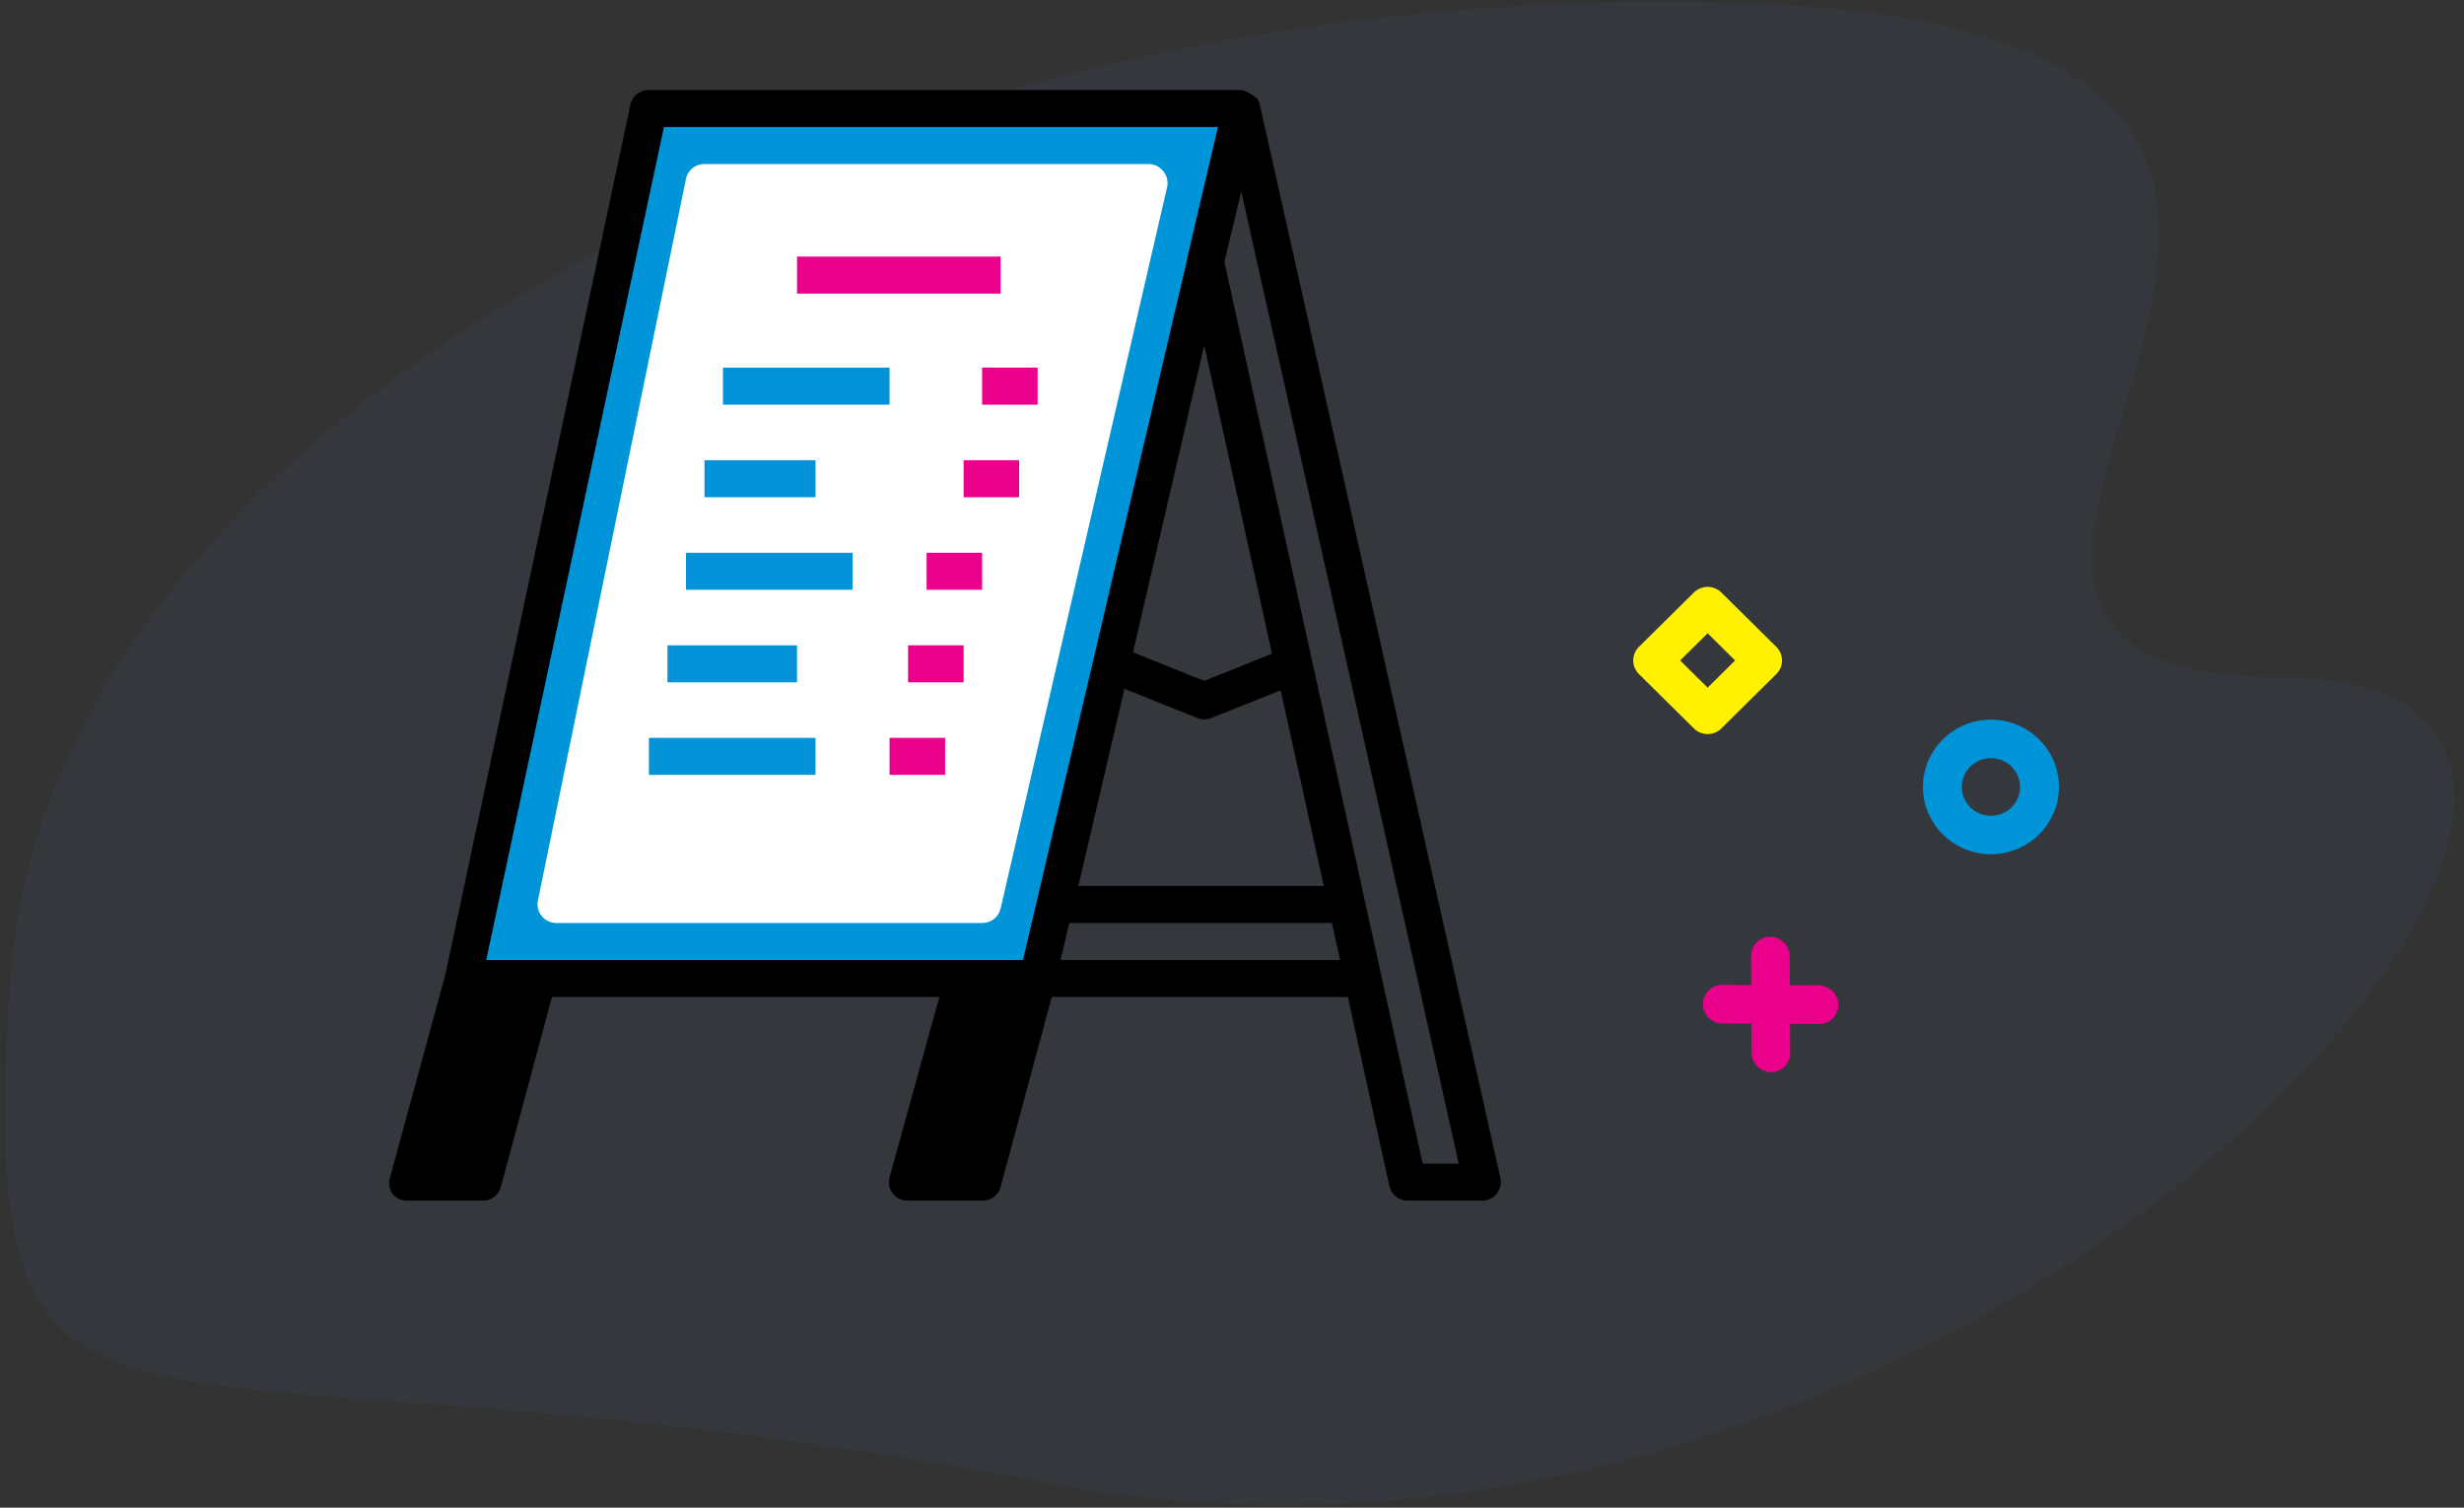 <?xml version="1.0" encoding="UTF-8"?>
<svg width="219px" height="134px" viewBox="0 0 219 134" version="1.1" xmlns="http://www.w3.org/2000/svg" xmlns:xlink="http://www.w3.org/1999/xlink">
    <rect x="0" y="0" width="219" height="134" fill="#333333" stroke="none"/>
    <!-- Generator: Sketch 52.4 (67378) - http://www.bohemiancoding.com/sketch -->
    <title>sandvich</title>
    <desc>Created with Sketch.</desc>
    <g id="Page-1" stroke="none" stroke-width="1" fill="none" fill-rule="evenodd">
        <g id="01-gta-frontpage" transform="translate(-788, -1886)">
            <g id="sandvich" transform="translate(766, 1858)">
                <g id="Group-42">
                    <path d="M24.931,126.372 C45.691,171.734 128.385,182.834 200.21,152.302 C272.036,121.771 178.302,96.617 223.236,79.282 C268.171,61.947 167.769,6.796 95.275,51.678 C22.781,96.56 4.171,81.011 24.931,126.372 Z" id="Path-5" fill="#4A90E2" opacity="0.05" transform="translate(125.687, 101.978) scale(-1, 1) rotate(201) translate(-125.687, -101.978) "></path>
                    <g id="noun_menu_1938790" transform="translate(56, 36)">
                        <path d="M77.968,1.283 C77.922,1.067 77.826,0.864 77.688,0.691 C77.688,0.691 77.688,0.691 77.688,0.691 C77.688,0.691 77.688,0.691 77.606,0.691 C77.485,0.574 77.353,0.469 77.211,0.378 L77.046,0.296 C76.832,0.141 76.584,0.039 76.323,4.59056621e-15 L23.677,4.59056621e-15 C22.888,-0.018 22.198,0.528 22.032,1.3 L5.581,78.622 L0.645,96.719 C0.51,97.214 0.614,97.743 0.925,98.15 C1.266,98.542 1.772,98.749 2.29,98.71 L8.871,98.71 C9.636,98.736 10.318,98.231 10.516,97.492 L15.057,80.613 L49.49,80.613 L45.065,96.637 C44.93,97.131 45.033,97.661 45.344,98.068 C45.669,98.49 46.177,98.729 46.71,98.71 L53.29,98.71 C54.055,98.736 54.737,98.231 54.935,97.492 L59.476,80.613 L85.799,80.613 L89.484,97.41 C89.649,98.182 90.34,98.727 91.129,98.71 L97.71,98.71 C98.217,98.722 98.701,98.5 99.022,98.108 C99.344,97.716 99.467,97.197 99.355,96.703 L77.968,1.283 Z M65.942,53.221 L72.424,55.82 C72.814,55.976 73.25,55.976 73.641,55.82 L79.827,53.353 L83.66,70.742 L61.845,70.742 L65.942,53.221 Z M73.032,52.514 L66.698,49.98 L73.032,22.703 L79.054,50.095 L73.032,52.514 Z M60.266,77.323 L61.039,74.032 L84.384,74.032 L85.108,77.323 L60.266,77.323 Z M92.445,95.419 L74.825,15.284 L76.323,9.015 L95.653,95.419 L92.445,95.419 Z" id="Shape" fill="#000000" fill-rule="nonzero"></path>
                        <polygon id="Path" fill="#FFFFFF" points="51.974 70.742 17.426 70.742 29.962 9.871 66.024 9.871"></polygon>
                        <polygon id="Path" fill="#0094D9" fill-rule="nonzero" points="25.01 3.29 74.25 3.29 71.469 15.152 71.469 15.152 71.469 15.251 56.926 77.323 9.216 77.323"></polygon>
                        <path d="M69.38,7.206 C69.07,6.813 68.597,6.583 68.097,6.581 L28.613,6.581 C27.819,6.565 27.126,7.118 26.968,7.897 L13.806,72.058 C13.711,72.542 13.838,73.043 14.152,73.424 C14.469,73.815 14.948,74.039 15.452,74.032 L53.29,74.032 C54.075,74.051 54.763,73.514 54.935,72.749 L69.742,8.588 C69.838,8.096 69.705,7.587 69.38,7.206 Z" id="Path" fill="#FFFFFF" fill-rule="nonzero"></path>
                        <rect id="Rectangle" fill="#EB008B" x="36.839" y="14.806" width="18.097" height="3.29"></rect>
                        <rect id="Rectangle" fill="#0493D8" x="30.258" y="24.677" width="14.806" height="3.29"></rect>
                        <rect id="Rectangle" fill="#EB008B" x="53.29" y="24.677" width="4.935" height="3.29"></rect>
                        <rect id="Rectangle" fill="#0493D8" x="28.613" y="32.903" width="9.871" height="3.29"></rect>
                        <rect id="Rectangle" fill="#EB008B" x="51.645" y="32.903" width="4.935" height="3.29"></rect>
                        <rect id="Rectangle" fill="#0493D8" x="26.968" y="41.129" width="14.806" height="3.29"></rect>
                        <rect id="Rectangle" fill="#EB008B" x="48.355" y="41.129" width="4.935" height="3.29"></rect>
                        <rect id="Rectangle" fill="#0493D8" x="25.323" y="49.355" width="11.516" height="3.29"></rect>
                        <rect id="Rectangle" fill="#EB008B" x="46.71" y="49.355" width="4.935" height="3.29"></rect>
                        <rect id="Rectangle" fill="#0493D8" x="23.677" y="57.581" width="14.806" height="3.29"></rect>
                        <rect id="Rectangle" fill="#EB008B" x="45.065" y="57.581" width="4.935" height="3.29"></rect>
                    </g>
                    <g id="Group-25" transform="translate(186, 102) scale(-1, -1) translate(-186, -102) translate(167, 80)">
                        <g id="Group-24" transform="translate(25.591, 6.947) rotate(-315) translate(-25.591, -6.947) translate(20.625, 2.035)" fill="#EB008B">
                            <path d="M1.782,9.459 C1.34,9.459 0.898,9.292 0.56,8.959 C-0.114,8.291 -0.114,7.21 0.56,6.542 L6.667,0.501 C7.342,-0.166 8.435,-0.166 9.11,0.501 C9.785,1.168 9.785,2.25 9.11,2.918 L3.003,8.959 C2.666,9.292 2.224,9.459 1.782,9.459 Z" id="Path"></path>
                            <path d="M7.889,9.459 C7.447,9.459 7.005,9.292 6.667,8.958 L0.56,2.917 C-0.114,2.249 -0.114,1.167 0.56,0.5 C1.236,-0.167 2.329,-0.166 3.003,0.5 L9.11,6.542 C9.785,7.209 9.785,8.291 9.11,8.958 C8.773,9.292 8.331,9.459 7.889,9.459 Z" id="Path"></path>
                        </g>
                        <path d="M6.045,32.039 C2.712,32.039 3.55271368e-15,29.356 3.55271368e-15,26.058 C3.55271368e-15,22.761 2.712,20.078 6.045,20.078 C9.379,20.078 12.091,22.761 12.091,26.058 C12.091,29.356 9.379,32.039 6.045,32.039 Z M6.045,23.495 C4.617,23.495 3.455,24.645 3.455,26.058 C3.455,27.472 4.617,28.621 6.045,28.621 C7.474,28.621 8.636,27.472 8.636,26.058 C8.636,24.645 7.474,23.495 6.045,23.495 Z" id="Shape" fill="#0094D9" fill-rule="nonzero"></path>
                        <path d="M31.226,43.84 C30.784,43.84 30.342,43.673 30.005,43.34 L25.119,38.507 C24.796,38.186 24.614,37.752 24.614,37.299 C24.614,36.846 24.796,36.411 25.12,36.09 L30.005,31.258 C30.679,30.591 31.773,30.591 32.448,31.258 L37.333,36.09 C37.657,36.411 37.839,36.846 37.839,37.299 C37.839,37.752 37.657,38.186 37.333,38.507 L32.448,43.34 C32.11,43.673 31.668,43.84 31.226,43.84 Z M28.784,37.299 L31.226,39.715 L33.669,37.299 L31.226,34.882 L28.784,37.299 Z" id="Shape" fill="#FFF100" fill-rule="nonzero"></path>
                    </g>
                </g>
            </g>
        </g>
    </g>
</svg>